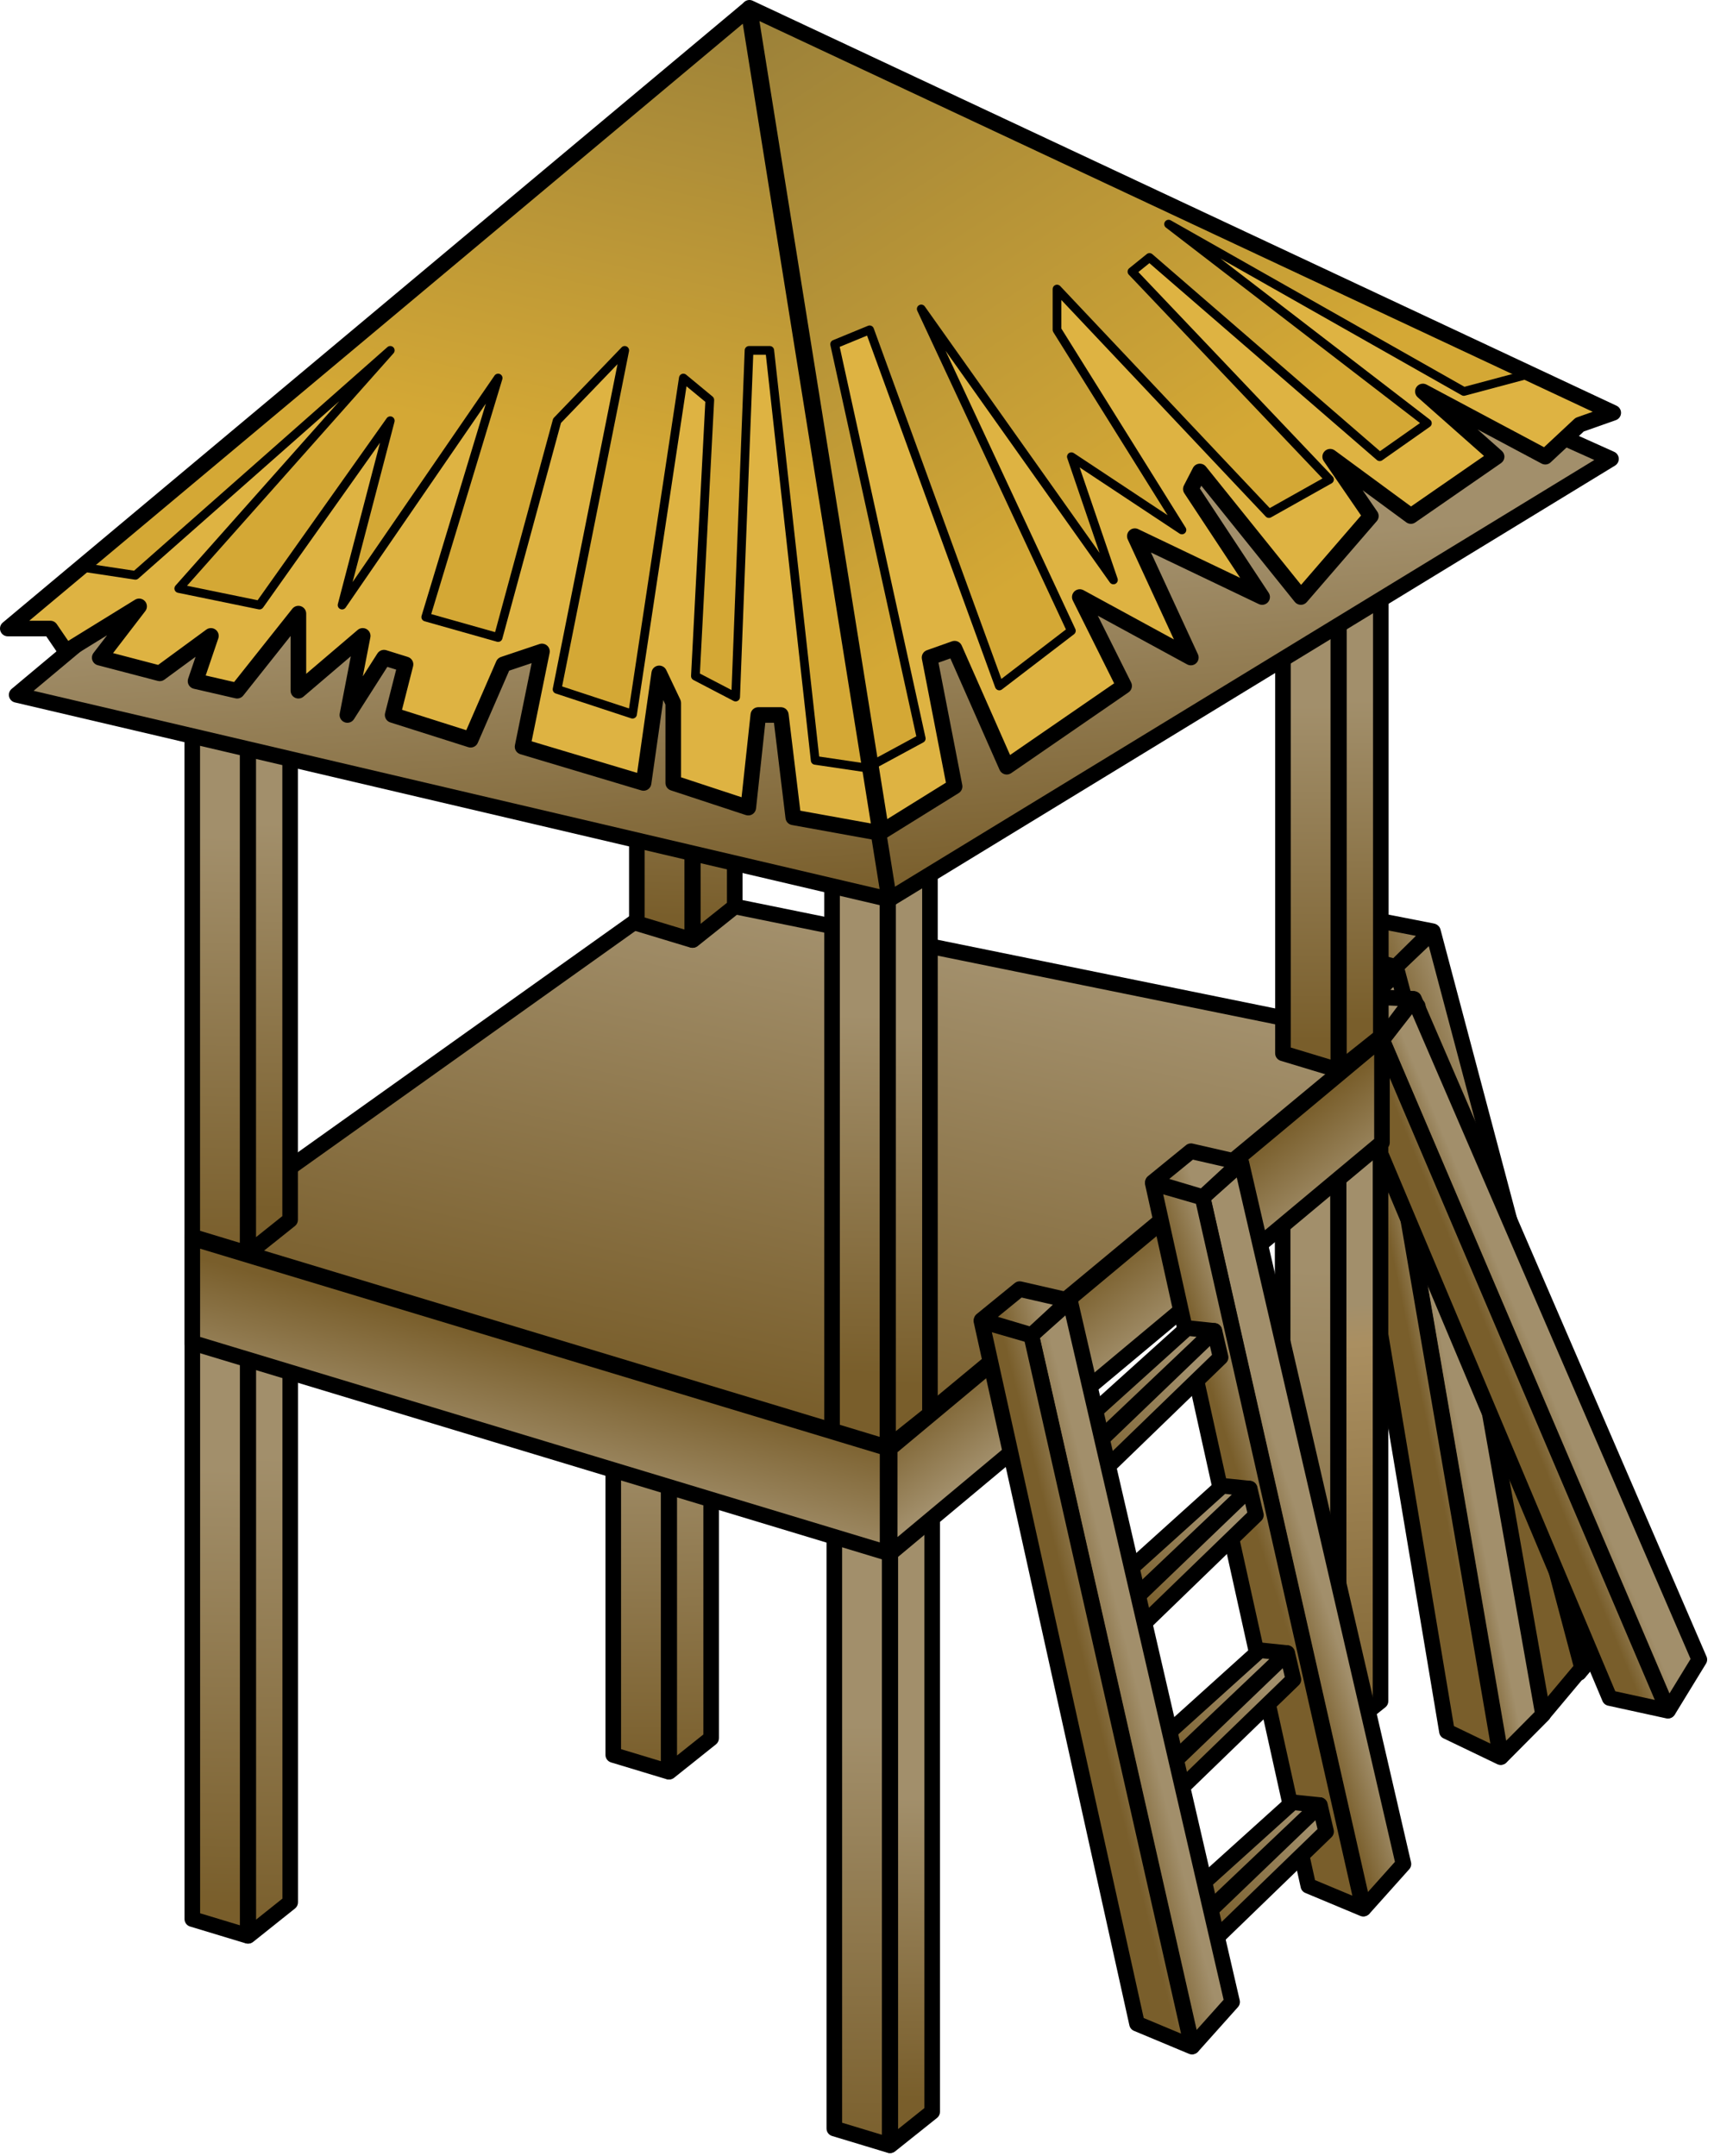 <?xml version="1.0" encoding="UTF-8" standalone="no"?>
<!DOCTYPE svg PUBLIC "-//W3C//DTD SVG 1.1//EN" "http://www.w3.org/Graphics/SVG/1.1/DTD/svg11.dtd">
<svg width="132px" height="166px" version="1.1" xmlns="http://www.w3.org/2000/svg" xmlns:xlink="http://www.w3.org/1999/xlink" xml:space="preserve" xmlns:serif="http://www.serif.com/" style="fill-rule:evenodd;clip-rule:evenodd;stroke-linejoin:round;stroke-miterlimit:2;">
    <g>
        <g>
            <g>
                <path d="M110.355,71.717L107.46,74.468L121.615,128.786L124.563,125.271L110.355,71.717Z" style="fill:url(#_Linear1);"/>
                <path d="M110.935,71.564C110.881,71.359 110.723,71.198 110.519,71.14C110.315,71.082 110.096,71.137 109.942,71.282L107.047,74.033C106.889,74.184 106.825,74.408 106.88,74.62L121.035,128.938C121.091,129.155 121.264,129.322 121.483,129.372C121.702,129.421 121.931,129.344 122.075,129.172L125.023,125.656C125.148,125.507 125.193,125.305 125.143,125.117L110.935,71.564ZM108.13,74.659L121.903,127.51L123.904,125.124L110.035,72.85L108.13,74.659Z"/>
                <path d="M103.583,73.495L107.452,74.484L121.583,128.809L117.295,127.177L103.583,73.495Z" style="fill:url(#_Linear2);"/>
                <path d="M103.732,72.913C103.527,72.861 103.309,72.92 103.159,73.07C103.009,73.22 102.95,73.438 103.002,73.643L116.714,127.325C116.762,127.514 116.899,127.668 117.082,127.738L121.37,129.369C121.58,129.449 121.817,129.405 121.984,129.255C122.151,129.105 122.221,128.875 122.164,128.657L108.033,74.333C107.978,74.122 107.813,73.957 107.601,73.903L103.732,72.913ZM117.799,126.727L120.71,127.834L106.961,74.978L104.415,74.327L117.799,126.727Z"/>
                <path d="M110.274,71.688L106.446,70.938L103.593,73.42L107.48,74.442L110.274,71.688Z" style="fill:url(#_Linear3);"/>
                <path d="M110.695,72.115C110.854,71.959 110.913,71.728 110.849,71.515C110.785,71.302 110.608,71.142 110.39,71.099L106.561,70.35C106.379,70.314 106.192,70.364 106.052,70.486L103.199,72.967C103.031,73.113 102.958,73.339 103.008,73.556C103.059,73.772 103.225,73.943 103.44,74L107.327,75.022C107.532,75.076 107.75,75.018 107.901,74.869L110.695,72.115ZM104.842,73.128L107.302,73.775L109.044,72.058L106.618,71.584L104.842,73.128Z"/>
            </g>
            <g>
                <path d="M107.625,74.864L104.73,77.615L118.885,131.933L121.833,128.417L107.625,74.864Z" style="fill:url(#_Linear4);"/>
                <path d="M108.205,74.71C108.151,74.506 107.993,74.345 107.789,74.287C107.585,74.229 107.366,74.283 107.212,74.429L104.317,77.18C104.159,77.33 104.095,77.555 104.15,77.766L118.305,132.084C118.361,132.302 118.534,132.469 118.753,132.518C118.972,132.568 119.201,132.491 119.345,132.319L122.293,128.803C122.419,128.653 122.463,128.452 122.413,128.263L108.205,74.71ZM105.4,77.806L119.173,130.657L121.174,128.27L107.305,75.996L105.4,77.806Z"/>
                <path d="M100.854,76.641L104.722,77.631L118.853,131.955L114.565,130.324L100.854,76.641Z" style="fill:url(#_Linear5);"/>
                <path d="M101.002,76.06C100.797,76.008 100.579,76.067 100.429,76.217C100.279,76.367 100.22,76.585 100.272,76.79L113.984,130.472C114.032,130.661 114.169,130.815 114.352,130.884L118.64,132.516C118.85,132.596 119.087,132.552 119.254,132.402C119.421,132.252 119.491,132.022 119.434,131.804L105.303,77.48C105.248,77.269 105.083,77.104 104.871,77.05L101.002,76.06ZM115.069,129.874L117.98,130.981L104.231,78.125L101.685,77.473L115.069,129.874Z"/>
                <path d="M107.544,74.835L103.716,74.085L100.863,76.566L104.75,77.589L107.544,74.835Z" style="fill:url(#_Linear6);"/>
                <path d="M107.965,75.262C108.124,75.106 108.183,74.875 108.119,74.662C108.055,74.449 107.878,74.289 107.66,74.246L103.831,73.496C103.65,73.461 103.462,73.511 103.322,73.632L100.469,76.114C100.301,76.259 100.228,76.486 100.278,76.703C100.329,76.919 100.495,77.09 100.71,77.147L104.597,78.169C104.802,78.223 105.02,78.165 105.171,78.016L107.965,75.262ZM102.112,76.275L104.572,76.922L106.314,75.205L103.888,74.73L102.112,76.275Z"/>
            </g>
            <g>
                <path d="M109.182,77.461L106.066,79.958L115.601,135.275L118.835,132.019L109.182,77.461Z" style="fill:url(#_Linear7);"/>
                <path d="M109.773,77.356C109.736,77.148 109.592,76.974 109.393,76.899C109.195,76.825 108.972,76.86 108.807,76.993L105.691,79.49C105.52,79.627 105.437,79.845 105.475,80.06L115.01,135.377C115.048,135.598 115.206,135.779 115.42,135.847C115.635,135.914 115.869,135.857 116.027,135.697L119.26,132.442C119.398,132.304 119.459,132.107 119.425,131.915L109.773,77.356ZM106.717,80.205L115.995,134.027L118.189,131.817L108.768,78.562L106.717,80.205Z"/>
                <path d="M102.285,78.662L106.057,79.974L115.568,135.294L111.432,133.308L102.285,78.662Z" style="fill:url(#_Linear8);"/>
                <path d="M102.482,78.095C102.282,78.026 102.06,78.067 101.898,78.204C101.736,78.34 101.658,78.552 101.693,78.761L110.84,133.407C110.872,133.599 110.996,133.764 111.172,133.848L115.308,135.835C115.51,135.932 115.75,135.908 115.929,135.773C116.108,135.638 116.197,135.414 116.159,135.193L106.648,79.872C106.611,79.657 106.46,79.479 106.254,79.407L102.482,78.095ZM111.972,132.902L114.779,134.25L105.525,80.424L103.044,79.561L111.972,132.902Z"/>
                <path d="M109.104,77.425L105.352,76.356L102.3,78.588L106.088,79.934L109.104,77.425Z" style="fill:url(#_Linear9);"/>
                <path d="M109.487,77.886C109.659,77.744 109.737,77.518 109.691,77.301C109.645,77.083 109.482,76.909 109.268,76.848L105.516,75.779C105.338,75.728 105.147,75.762 104.998,75.871L101.946,78.104C101.766,78.235 101.674,78.455 101.706,78.675C101.738,78.895 101.89,79.079 102.099,79.153L105.887,80.499C106.086,80.57 106.309,80.531 106.471,80.395L109.487,77.886ZM103.57,78.403L105.967,79.254L107.846,77.69L105.469,77.013L103.57,78.403Z"/>
            </g>
            <g>
                <path d="M108.897,76.919L106.441,80.068L128.476,131.694L130.871,127.781L108.897,76.919Z" style="fill:url(#_Linear10);"/>
                <path d="M109.448,76.681C109.364,76.487 109.184,76.351 108.973,76.324C108.763,76.297 108.554,76.383 108.424,76.55L105.968,79.699C105.834,79.871 105.803,80.103 105.889,80.304L127.924,131.93C128.012,132.137 128.208,132.277 128.432,132.293C128.656,132.309 128.87,132.199 128.987,132.008L131.383,128.095C131.485,127.928 131.5,127.723 131.422,127.543L109.448,76.681ZM107.132,80.158L128.571,130.39L130.197,127.734L108.748,78.086L107.132,80.158Z"/>
                <path d="M102.463,79.679L106.436,80.085L128.448,131.721L123.965,130.742L102.463,79.679Z" style="fill:url(#_Linear11);"/>
                <path d="M102.524,79.082C102.313,79.06 102.107,79.152 101.98,79.322C101.854,79.492 101.828,79.716 101.91,79.912L123.412,130.975C123.488,131.155 123.646,131.286 123.837,131.328L128.32,132.307C128.539,132.355 128.767,132.277 128.91,132.104C129.053,131.931 129.088,131.692 129,131.486L106.987,79.85C106.902,79.649 106.714,79.511 106.497,79.488L102.524,79.082ZM124.397,130.222L127.44,130.887L106.022,80.646L103.409,80.379L124.397,130.222Z"/>
                <path d="M108.813,76.902L104.915,76.727L102.461,79.603L106.457,80.039L108.813,76.902Z" style="fill:url(#_Linear12);"/>
                <path d="M109.292,77.262C109.426,77.084 109.45,76.847 109.355,76.646C109.26,76.445 109.062,76.313 108.84,76.303L104.942,76.128C104.757,76.12 104.579,76.197 104.459,76.338L102.004,79.214C101.86,79.383 101.821,79.618 101.903,79.825C101.985,80.031 102.175,80.176 102.396,80.2L106.391,80.636C106.602,80.659 106.809,80.569 106.936,80.4L109.292,77.262ZM103.654,79.13L106.182,79.406L107.65,77.451L105.181,77.34L103.654,79.13Z"/>
            </g>
        </g>
        <g>
            <g>
                <path d="M64.253,111.392L68.517,111.392L68.517,165.176L64.253,163.887L64.253,111.392Z" style="fill:url(#_Linear13);"/>
                <path d="M64.253,110.792C63.922,110.792 63.653,111.061 63.653,111.392L63.653,163.887C63.653,164.152 63.826,164.385 64.08,164.462L68.343,165.75C68.525,165.805 68.722,165.771 68.875,165.658C69.027,165.545 69.117,165.366 69.117,165.176L69.117,111.392C69.117,111.061 68.848,110.792 68.517,110.792L64.253,110.792ZM64.853,111.992L64.853,163.442L67.917,164.368L67.917,111.992L64.853,111.992Z"/>
                <path d="M71.791,111.434L68.564,111.434L68.564,165.176L71.791,162.601L71.791,111.434Z" style="fill:url(#_Linear14);"/>
                <path d="M72.391,111.434C72.391,111.102 72.122,110.834 71.791,110.834L68.564,110.834C68.233,110.834 67.964,111.102 67.964,111.434L67.964,165.176C67.964,165.407 68.096,165.617 68.304,165.717C68.512,165.817 68.758,165.789 68.939,165.645L72.165,163.07C72.308,162.956 72.391,162.784 72.391,162.601L72.391,111.434ZM69.164,112.034L69.164,163.93L71.191,162.312L71.191,112.034L69.164,112.034Z"/>
            </g>
            <g>
                <path d="M98.78,79.775L103.044,79.775L103.044,133.559L98.78,132.27L98.78,79.775Z" style="fill:url(#_Linear15);"/>
                <path d="M98.78,79.175C98.449,79.175 98.18,79.444 98.18,79.775L98.18,132.27C98.18,132.534 98.353,132.768 98.607,132.844L102.87,134.133C103.052,134.188 103.249,134.154 103.402,134.04C103.554,133.927 103.644,133.749 103.644,133.559L103.644,79.775C103.644,79.444 103.375,79.175 103.044,79.175L98.78,79.175ZM99.38,80.375L99.38,131.824L102.444,132.75L102.444,80.375L99.38,80.375Z"/>
                <path d="M106.318,79.816L103.091,79.816L103.091,133.559L106.318,130.984L106.318,79.816Z" style="fill:url(#_Linear16);"/>
                <path d="M106.918,79.816C106.918,79.485 106.649,79.216 106.318,79.216L103.091,79.216C102.76,79.216 102.491,79.485 102.491,79.816L102.491,133.559C102.491,133.79 102.623,134 102.831,134.1C103.039,134.2 103.285,134.172 103.466,134.028L106.692,131.453C106.835,131.339 106.918,131.166 106.918,130.984L106.918,79.816ZM103.691,132.312L105.718,130.695L105.718,80.416L103.691,80.416L103.691,132.312Z"/>
            </g>
            <g>
                <path d="M47.229,82.628L51.493,82.628L51.493,136.412L47.229,135.123L47.229,82.628Z" style="fill:url(#_Linear17);"/>
                <path d="M47.229,82.028C46.898,82.028 46.629,82.297 46.629,82.628L46.629,135.123C46.629,135.388 46.803,135.621 47.056,135.698L51.319,136.986C51.501,137.041 51.698,137.007 51.851,136.894C52.003,136.781 52.093,136.602 52.093,136.412L52.093,82.628C52.093,82.297 51.824,82.028 51.493,82.028L47.229,82.028ZM47.829,83.228L47.829,134.678L50.893,135.604L50.893,83.228L47.829,83.228Z"/>
                <path d="M54.767,82.67L51.54,82.67L51.54,136.412L54.767,133.837L54.767,82.67Z" style="fill:url(#_Linear18);"/>
                <path d="M55.367,82.67C55.367,82.338 55.098,82.07 54.767,82.07L51.54,82.07C51.209,82.07 50.94,82.338 50.94,82.67L50.94,136.412C50.94,136.643 51.072,136.853 51.28,136.953C51.488,137.053 51.734,137.025 51.915,136.881L55.141,134.306C55.284,134.192 55.367,134.02 55.367,133.837L55.367,82.67ZM52.14,135.166L54.167,133.548L54.167,83.27L52.14,83.27L52.14,135.166Z"/>
            </g>
            <g>
                <path d="M14.811,95.265L19.075,95.265L19.075,149.049L14.811,147.76L14.811,95.265Z" style="fill:url(#_Linear19);"/>
                <path d="M14.811,94.665C14.48,94.665 14.211,94.933 14.211,95.265L14.211,147.76C14.211,148.024 14.384,148.258 14.638,148.334L18.901,149.623C19.083,149.678 19.28,149.643 19.433,149.53C19.585,149.417 19.675,149.238 19.675,149.049L19.675,95.265C19.675,94.933 19.406,94.665 19.075,94.665L14.811,94.665ZM15.411,95.865L15.411,147.314L18.475,148.24L18.475,95.865L15.411,95.865Z"/>
                <path d="M22.349,95.306L19.122,95.306L19.122,149.049L22.349,146.474L22.349,95.306Z" style="fill:url(#_Linear20);"/>
                <path d="M22.949,95.306C22.949,94.975 22.68,94.706 22.349,94.706L19.122,94.706C18.791,94.706 18.522,94.975 18.522,95.306L18.522,149.049C18.522,149.279 18.654,149.49 18.862,149.589C19.07,149.689 19.316,149.662 19.497,149.518L22.723,146.943C22.866,146.829 22.949,146.656 22.949,146.474L22.949,95.306ZM19.722,147.802L21.749,146.185L21.749,95.906L19.722,95.906L19.722,147.802Z"/>
            </g>
        </g>
        <g>
            <path d="M14.81,95.334L68.355,111.51L68.355,119.568L14.81,103.384L14.81,95.334Z" style="fill:url(#_Linear21);"/>
            <path d="M14.984,94.76C14.802,94.705 14.605,94.739 14.453,94.852C14.3,94.965 14.21,95.144 14.21,95.334L14.21,103.384C14.21,103.648 14.384,103.882 14.637,103.958L68.181,120.142C68.363,120.197 68.56,120.163 68.712,120.05C68.865,119.937 68.955,119.758 68.955,119.568L68.955,111.51C68.955,111.245 68.781,111.012 68.528,110.935L14.984,94.76ZM15.41,102.939L67.755,118.76L67.755,111.955L15.41,96.142L15.41,102.939Z"/>
            <path d="M51.89,68.838L106.365,79.917L68.356,111.434L14.812,95.25L51.89,68.838Z" style="fill:url(#_Linear22);"/>
            <path d="M52.01,68.25C51.847,68.216 51.677,68.252 51.542,68.349L14.464,94.761C14.277,94.894 14.183,95.121 14.22,95.347C14.257,95.573 14.419,95.758 14.638,95.824L68.183,112.008C68.375,112.066 68.584,112.024 68.739,111.896L106.748,80.379C106.925,80.231 107.003,79.995 106.947,79.771C106.89,79.547 106.711,79.375 106.484,79.329L52.01,68.25ZM16.156,95.029L68.221,110.766L105.017,80.255L52.026,69.478L16.156,95.029Z"/>
            <path d="M106.429,79.924L68.52,111.53L68.52,119.629L106.429,87.976L106.429,79.924Z" style="fill:url(#_Linear23);"/>
            <path d="M107.029,79.924C107.029,79.691 106.894,79.479 106.683,79.38C106.472,79.282 106.223,79.314 106.045,79.463L68.136,111.069C67.999,111.183 67.92,111.352 67.92,111.53L67.92,119.629C67.92,119.862 68.055,120.074 68.266,120.173C68.477,120.271 68.726,120.239 68.905,120.09L106.813,88.436C106.95,88.322 107.029,88.154 107.029,87.976L107.029,79.924ZM69.12,111.811L69.12,118.346L105.829,87.695L105.829,81.205L69.12,111.811Z"/>
        </g>
        <g>
            <g>
                <path d="M95.602,89.541L92.62,92.197L105.023,146.942L108.082,143.522L95.602,89.541Z" style="fill:url(#_Linear24);"/>
                <path d="M96.187,89.405C96.139,89.199 95.986,89.033 95.784,88.969C95.582,88.905 95.361,88.952 95.203,89.093L92.221,91.749C92.058,91.894 91.987,92.117 92.035,92.33L104.438,147.074C104.487,147.293 104.655,147.466 104.872,147.522C105.09,147.579 105.32,147.509 105.47,147.342L108.53,143.923C108.66,143.777 108.711,143.577 108.667,143.387L96.187,89.405ZM93.284,92.41L105.351,145.675L107.428,143.354L95.245,90.662L93.284,92.41Z"/>
                <path d="M88.777,91.099L92.612,92.213L104.99,146.963L100.757,145.194L88.777,91.099Z" style="fill:url(#_Linear25);"/>
                <path d="M88.944,90.523C88.74,90.464 88.521,90.517 88.366,90.662C88.212,90.806 88.145,91.022 88.191,91.229L100.171,145.324C100.213,145.515 100.345,145.673 100.525,145.748L104.759,147.517C104.966,147.603 105.204,147.567 105.376,147.422C105.548,147.278 105.625,147.05 105.576,146.831L93.197,92.081C93.149,91.868 92.989,91.698 92.779,91.637L88.944,90.523ZM101.275,144.761L104.149,145.961L92.105,92.69L89.581,91.958L101.275,144.761Z"/>
                <path d="M95.522,89.508L91.72,88.636L88.788,91.025L92.641,92.172L95.522,89.508Z" style="fill:url(#_Linear26);"/>
                <path d="M95.929,89.949C96.093,89.798 96.159,89.569 96.102,89.354C96.045,89.139 95.873,88.973 95.656,88.924L91.854,88.052C91.673,88.01 91.484,88.054 91.341,88.171L88.409,90.559C88.237,90.7 88.156,90.924 88.2,91.142C88.243,91.36 88.404,91.536 88.617,91.6L92.469,92.747C92.673,92.807 92.892,92.756 93.048,92.612L95.929,89.949ZM90.047,90.773L92.484,91.499L94.28,89.839L91.871,89.287L90.047,90.773Z"/>
            </g>
            <g>
                <path d="M89.632,147.714L91.031,149.045L101.633,138.983L99.553,138.766L89.632,147.714Z" style="fill:url(#_Linear27);"/>
                <path d="M89.23,147.268C89.106,147.38 89.034,147.538 89.032,147.705C89.03,147.873 89.097,148.033 89.218,148.148L90.617,149.479C90.848,149.7 91.212,149.7 91.444,149.48L102.046,139.418C102.216,139.257 102.276,139.012 102.201,138.79C102.126,138.568 101.928,138.411 101.695,138.386L99.615,138.169C99.446,138.151 99.277,138.206 99.151,138.32L89.23,147.268ZM90.515,147.725L91.031,148.217L100.275,139.444L99.756,139.39L90.515,147.725Z"/>
                <path d="M91.417,151.391L91.159,149.056L101.649,138.989L102.126,141.026L91.417,151.391Z" style="fill:url(#_Linear28);"/>
                <path d="M90.821,151.457C90.846,151.685 90.998,151.878 91.214,151.956C91.429,152.033 91.67,151.981 91.834,151.822L102.544,141.457C102.695,141.31 102.759,141.094 102.711,140.889L102.234,138.853C102.184,138.643 102.026,138.475 101.82,138.414C101.613,138.353 101.389,138.407 101.234,138.556L90.744,148.623C90.609,148.752 90.542,148.937 90.563,149.122L90.821,151.457ZM91.788,149.284L91.879,150.109L101.465,140.831L101.305,140.151L91.788,149.284Z"/>
            </g>
            <g>
                <path d="M87.114,136.008L88.513,137.339L99.115,127.278L97.035,127.06L87.114,136.008Z" style="fill:url(#_Linear29);"/>
                <path d="M86.713,135.563C86.589,135.675 86.517,135.833 86.515,136C86.512,136.167 86.58,136.328 86.701,136.443L88.099,137.774C88.331,137.994 88.694,137.994 88.926,137.775L99.528,127.713C99.698,127.552 99.759,127.306 99.683,127.085C99.608,126.863 99.411,126.705 99.178,126.681L97.098,126.464C96.929,126.446 96.76,126.501 96.633,126.615L86.713,135.563ZM87.997,136.02L88.514,136.512L97.758,127.739L97.239,127.685L87.997,136.02Z"/>
                <path d="M88.899,139.686L88.641,137.351L99.132,127.284L99.609,129.32L88.899,139.686Z" style="fill:url(#_Linear30);"/>
                <path d="M88.303,139.752C88.328,139.979 88.481,140.173 88.696,140.25C88.911,140.328 89.152,140.276 89.317,140.117L100.026,129.751C100.178,129.605 100.241,129.389 100.193,129.183L99.716,127.147C99.667,126.937 99.509,126.77 99.302,126.709C99.096,126.647 98.872,126.702 98.716,126.851L88.226,136.918C88.091,137.047 88.025,137.231 88.045,137.417L88.303,139.752ZM89.27,137.579L89.361,138.404L98.947,129.126L98.788,128.446L89.27,137.579Z"/>
            </g>
            <g>
                <path d="M84.225,123.346L85.624,124.677L96.226,114.615L94.146,114.398L84.225,123.346Z" style="fill:url(#_Linear31);"/>
                <path d="M83.823,122.9C83.699,123.012 83.627,123.171 83.625,123.338C83.623,123.505 83.69,123.665 83.811,123.78L85.21,125.111C85.441,125.332 85.805,125.332 86.037,125.112L96.639,115.05C96.809,114.889 96.869,114.644 96.794,114.422C96.719,114.2 96.521,114.043 96.288,114.018L94.208,113.801C94.039,113.783 93.87,113.838 93.744,113.952L83.823,122.9ZM85.108,123.357L85.624,123.849L94.868,115.076L94.349,115.022L85.108,123.357Z"/>
                <path d="M86.01,127.023L85.752,124.688L96.242,114.621L96.719,116.658L86.01,127.023Z" style="fill:url(#_Linear32);"/>
                <path d="M85.414,127.089C85.439,127.317 85.591,127.51 85.807,127.588C86.022,127.665 86.263,127.614 86.427,127.454L97.137,117.089C97.288,116.942 97.352,116.726 97.304,116.521L96.827,114.485C96.777,114.275 96.619,114.107 96.413,114.046C96.206,113.985 95.982,114.039 95.827,114.189L85.337,124.255C85.202,124.384 85.135,124.569 85.156,124.754L85.414,127.089ZM86.381,124.916L86.472,125.741L96.058,116.463L95.898,115.783L86.381,124.916Z"/>
            </g>
            <g>
                <path d="M81.508,111.199L82.906,112.531L93.509,102.469L91.429,102.252L81.508,111.199Z" style="fill:url(#_Linear33);"/>
                <path d="M81.106,110.754C80.982,110.866 80.91,111.024 80.908,111.191C80.906,111.358 80.973,111.519 81.094,111.634L82.493,112.965C82.724,113.185 83.088,113.186 83.319,112.966L93.922,102.904C94.091,102.743 94.152,102.498 94.077,102.276C94.001,102.054 93.804,101.897 93.571,101.872L91.491,101.655C91.322,101.637 91.153,101.692 91.027,101.806L81.106,110.754ZM82.39,111.211L82.907,111.703L92.151,102.93L91.632,102.876L82.39,111.211Z"/>
                <path d="M83.293,114.877L83.035,112.542L93.525,102.475L94.002,104.511L83.293,114.877Z" style="fill:url(#_Linear34);"/>
                <path d="M82.696,114.943C82.721,115.171 82.874,115.364 83.089,115.442C83.305,115.519 83.545,115.467 83.71,115.308L94.419,104.943C94.571,104.796 94.634,104.58 94.586,104.375L94.109,102.338C94.06,102.129 93.902,101.961 93.695,101.9C93.489,101.839 93.265,101.893 93.11,102.042L82.619,112.109C82.485,112.238 82.418,112.423 82.438,112.608L82.696,114.943ZM83.664,112.77L83.755,113.595L93.34,104.317L93.181,103.637L83.664,112.77Z"/>
            </g>
            <g>
                <path d="M82.408,100.159L79.426,102.816L91.829,157.56L94.888,154.141L82.408,100.159Z" style="fill:url(#_Linear35);"/>
                <path d="M82.993,100.024C82.945,99.818 82.792,99.652 82.59,99.588C82.388,99.523 82.167,99.57 82.009,99.711L79.027,102.368C78.864,102.513 78.793,102.735 78.841,102.948L91.244,157.693C91.293,157.912 91.461,158.085 91.678,158.141C91.896,158.198 92.126,158.128 92.276,157.961L95.335,154.541C95.466,154.396 95.517,154.196 95.473,154.006L82.993,100.024ZM80.089,103.028L92.157,156.294L94.234,153.973L82.051,101.281L80.089,103.028Z"/>
                <path d="M75.583,101.718L79.418,102.832L91.796,157.582L87.563,155.813L75.583,101.718Z" style="fill:url(#_Linear36);"/>
                <path d="M75.75,101.142C75.546,101.083 75.327,101.135 75.172,101.28C75.018,101.425 74.951,101.641 74.997,101.848L86.977,155.943C87.019,156.133 87.151,156.292 87.331,156.367L91.565,158.135C91.772,158.222 92.01,158.185 92.182,158.041C92.354,157.897 92.431,157.668 92.382,157.449L80.003,102.699C79.955,102.486 79.795,102.316 79.585,102.255L75.75,101.142ZM88.081,155.379L90.955,156.58L78.91,103.309L76.387,102.576L88.081,155.379Z"/>
                <path d="M82.328,100.127L78.525,99.255L75.594,101.643L79.447,102.79L82.328,100.127Z" style="fill:url(#_Linear37);"/>
                <path d="M82.735,100.568C82.899,100.417 82.965,100.188 82.908,99.973C82.85,99.758 82.679,99.592 82.462,99.542L78.66,98.67C78.479,98.629 78.29,98.673 78.146,98.79L75.215,101.178C75.043,101.319 74.962,101.543 75.006,101.761C75.049,101.979 75.21,102.155 75.423,102.218L79.275,103.365C79.478,103.426 79.698,103.375 79.854,103.231L82.735,100.568ZM76.852,101.392L79.29,102.118L81.086,100.458L78.677,99.905L76.852,101.392Z"/>
            </g>
        </g>
        <g>
            <g>
                <path d="M14.806,42.718L19.07,42.718L19.07,96.501L14.806,95.212L14.806,42.718Z" style="fill:url(#_Linear38);"/>
                <path d="M14.806,42.118C14.474,42.118 14.206,42.386 14.206,42.718L14.206,95.212C14.206,95.477 14.379,95.71 14.632,95.787L18.896,97.076C19.078,97.13 19.275,97.096 19.427,96.983C19.58,96.87 19.67,96.691 19.67,96.501L19.67,42.718C19.67,42.386 19.401,42.118 19.07,42.118L14.806,42.118ZM15.406,43.318L15.406,94.767L18.47,95.693L18.47,43.318L15.406,43.318Z"/>
                <path d="M22.343,42.759L19.117,42.759L19.117,96.502L22.343,93.926L22.343,42.759Z" style="fill:url(#_Linear39);"/>
                <path d="M22.943,42.759C22.943,42.427 22.675,42.159 22.343,42.159L19.117,42.159C18.785,42.159 18.517,42.427 18.517,42.759L18.517,96.502C18.517,96.732 18.649,96.942 18.857,97.042C19.064,97.142 19.311,97.114 19.491,96.97L22.718,94.395C22.86,94.281 22.943,94.109 22.943,93.926L22.943,42.759ZM19.717,95.255L21.743,93.637L21.743,43.359L19.717,43.359L19.717,95.255Z"/>
            </g>
            <g>
                <path d="M64.08,57.655L68.344,57.655L68.344,111.439L64.08,110.15L64.08,57.655Z" style="fill:url(#_Linear40);"/>
                <path d="M64.08,57.055C63.749,57.055 63.48,57.324 63.48,57.655L63.48,110.15C63.48,110.415 63.653,110.648 63.906,110.724L68.17,112.013C68.352,112.068 68.549,112.034 68.701,111.921C68.854,111.807 68.944,111.629 68.944,111.439L68.944,57.655C68.944,57.324 68.675,57.055 68.344,57.055L64.08,57.055ZM64.68,58.255L64.68,109.705L67.744,110.631L67.744,58.255L64.68,58.255Z"/>
                <path d="M71.618,57.696L68.391,57.696L68.391,111.439L71.618,108.864L71.618,57.696Z" style="fill:url(#_Linear41);"/>
                <path d="M72.218,57.696C72.218,57.365 71.949,57.096 71.618,57.096L68.391,57.096C68.06,57.096 67.791,57.365 67.791,57.696L67.791,111.439C67.791,111.67 67.923,111.88 68.131,111.98C68.339,112.08 68.585,112.052 68.765,111.908L71.992,109.333C72.135,109.219 72.218,109.046 72.218,108.864L72.218,57.696ZM68.991,58.296L68.991,110.193L71.018,108.575L71.018,58.296L68.991,58.296Z"/>
            </g>
            <g>
                <path d="M98.803,28.606L103.067,28.606L103.067,82.39L98.803,81.101L98.803,28.606Z" style="fill:url(#_Linear42);"/>
                <path d="M98.803,28.006C98.472,28.006 98.203,28.275 98.203,28.606L98.203,81.101C98.203,81.366 98.376,81.599 98.629,81.676L102.893,82.964C103.075,83.019 103.272,82.985 103.424,82.872C103.577,82.759 103.667,82.58 103.667,82.39L103.667,28.606C103.667,28.275 103.398,28.006 103.067,28.006L98.803,28.006ZM99.403,29.206L99.403,80.656L102.467,81.582L102.467,29.206L99.403,29.206Z"/>
                <path d="M106.341,28.648L103.114,28.648L103.114,82.39L106.341,79.815L106.341,28.648Z" style="fill:url(#_Linear43);"/>
                <path d="M106.941,28.648C106.941,28.316 106.672,28.048 106.341,28.048L103.114,28.048C102.783,28.048 102.514,28.316 102.514,28.648L102.514,82.39C102.514,82.621 102.646,82.831 102.854,82.931C103.061,83.031 103.308,83.003 103.488,82.859L106.715,80.284C106.857,80.17 106.941,79.998 106.941,79.815L106.941,28.648ZM103.714,81.144L105.741,79.526L105.741,29.248L103.714,29.248L103.714,81.144Z"/>
            </g>
            <g>
                <path d="M49.046,18.593L53.31,18.593L53.31,72.376L49.046,71.088L49.046,18.593Z" style="fill:url(#_Linear44);"/>
                <path d="M49.046,17.993C48.715,17.993 48.446,18.261 48.446,18.593L48.446,71.088C48.446,71.352 48.619,71.585 48.872,71.662L53.136,72.951C53.318,73.006 53.515,72.971 53.667,72.858C53.82,72.745 53.91,72.566 53.91,72.376L53.91,18.593C53.91,18.261 53.641,17.993 53.31,17.993L49.046,17.993ZM49.646,19.193L49.646,70.642L52.71,71.568L52.71,19.193L49.646,19.193Z"/>
                <path d="M56.584,18.634L53.357,18.634L53.357,72.377L56.584,69.801L56.584,18.634Z" style="fill:url(#_Linear45);"/>
                <path d="M57.184,18.634C57.184,18.303 56.915,18.034 56.584,18.034L53.357,18.034C53.026,18.034 52.757,18.303 52.757,18.634L52.757,72.377C52.757,72.607 52.889,72.817 53.097,72.917C53.305,73.017 53.551,72.989 53.731,72.846L56.958,70.27C57.101,70.156 57.184,69.984 57.184,69.801L57.184,18.634ZM53.957,71.13L55.984,69.513L55.984,19.234L53.957,19.234L53.957,71.13Z"/>
            </g>
        </g>
        <g>
            <path d="M58.312,5.795L124.068,35.336L68.476,69.249L1.283,53.5L58.312,5.795Z" style="fill:url(#_Linear46);"/>
            <path d="M58.557,5.248C58.348,5.153 58.103,5.187 57.927,5.335L0.898,53.04C0.724,53.186 0.647,53.418 0.7,53.639C0.752,53.86 0.925,54.032 1.146,54.084L68.34,69.833C68.493,69.869 68.654,69.843 68.789,69.761L124.38,35.848C124.57,35.732 124.68,35.521 124.666,35.299C124.652,35.076 124.516,34.88 124.313,34.789L58.557,5.248ZM2.589,53.19L68.374,68.608L122.783,35.417L58.408,6.496L2.589,53.19Z"/>
            <path d="M57.719,5.89L67.884,69.343C67.936,69.67 68.244,69.893 68.571,69.841C68.898,69.789 69.121,69.481 69.069,69.154L58.904,5.7C58.852,5.373 58.544,5.15 58.217,5.202C57.89,5.255 57.667,5.563 57.719,5.89Z"/>
            <path d="M57.715,0.6L124.241,31.784L121.65,32.699L119.006,35.165L109.58,30.141L115.259,35.165L108.656,39.734L102.441,35.165L105.576,39.734L100.183,45.97L92.405,36.302L91.711,37.652L97.201,45.97L87.397,41.283L91.711,50.628L83.158,45.97L86.573,52.812L77.531,59.036L73.517,49.945L71.587,50.628L73.517,60.554L67.88,64.054L57.715,0.6Z" style="fill:#deb342;"/>
            <clipPath id="_clip47">
                <path d="M57.715,0.6L124.241,31.784L121.65,32.699L119.006,35.165L109.58,30.141L115.259,35.165L108.656,39.734L102.441,35.165L105.576,39.734L100.183,45.97L92.405,36.302L91.711,37.652L97.201,45.97L87.397,41.283L91.711,50.628L83.158,45.97L86.573,52.812L77.531,59.036L73.517,49.945L71.587,50.628L73.517,60.554L67.88,64.054L57.715,0.6Z"/>
            </clipPath>
            <g clip-path="url(#_clip47)">
                <path d="M57.628,0.69L66.972,59.018L70.948,56.866L64.279,26.505L66.972,25.396L76.96,52.817L82.509,48.568L70.948,23.788L85.748,44.653L82.509,35.165L91.024,40.803L81.404,25.396L81.404,22.254L97.722,39.542L102.388,36.921L87.175,20.915L88.525,19.825L106.256,35.165L109.926,32.585L89.996,17.257L112.736,30.141L119.466,28.342L119.466,25.396L117.803,23.788L117.803,22.254L126.918,22.254L57.628,0.69Z" style="fill:url(#_Linear48);"/>
                <path d="M64.667,26.708L71.276,56.794C71.308,56.94 71.239,57.09 71.108,57.161L67.132,59.313C67.036,59.365 66.921,59.367 66.824,59.319C66.726,59.271 66.658,59.179 66.641,59.071L57.297,0.743C57.278,0.628 57.321,0.512 57.408,0.436C57.496,0.36 57.617,0.335 57.728,0.369L127.018,21.934C127.176,21.983 127.275,22.141 127.25,22.305C127.225,22.469 127.084,22.59 126.918,22.59L118.138,22.59L118.138,23.646L119.699,25.155C119.765,25.218 119.802,25.305 119.802,25.396L119.802,28.342C119.802,28.494 119.7,28.627 119.553,28.666L112.823,30.465C112.738,30.488 112.647,30.477 112.571,30.433L93.991,19.906L110.131,32.319C110.215,32.384 110.264,32.485 110.262,32.592C110.259,32.698 110.207,32.798 110.119,32.859L106.449,35.439C106.323,35.528 106.153,35.519 106.036,35.419L88.518,20.262L87.668,20.948L102.632,36.69C102.703,36.765 102.736,36.869 102.72,36.971C102.705,37.074 102.643,37.163 102.553,37.214L97.887,39.834C97.752,39.91 97.584,39.884 97.478,39.772L81.739,23.099L81.739,25.3L91.308,40.625C91.392,40.759 91.371,40.933 91.258,41.044C91.145,41.154 90.97,41.17 90.839,41.083L83.145,35.988L86.066,44.545C86.119,44.702 86.049,44.876 85.901,44.952C85.753,45.028 85.571,44.983 85.474,44.847L72.82,27.008L82.813,48.426C82.88,48.569 82.838,48.739 82.713,48.834L77.164,53.083C77.08,53.148 76.969,53.169 76.866,53.139C76.764,53.109 76.682,53.032 76.645,52.932L66.776,25.839L64.667,26.708ZM124.711,21.919L58.045,1.171L67.228,58.498L70.566,56.691L63.951,26.577C63.916,26.417 64,26.256 64.151,26.194L66.844,25.086C66.929,25.051 67.024,25.052 67.107,25.089C67.191,25.126 67.256,25.195 67.287,25.281L77.119,52.273L82.091,48.465L70.644,23.93C70.57,23.773 70.629,23.585 70.779,23.498C70.929,23.411 71.121,23.452 71.221,23.594L84.683,42.572L82.192,35.273C82.145,35.137 82.191,34.987 82.304,34.899C82.418,34.812 82.575,34.806 82.695,34.885L89.921,39.67L81.119,25.574C81.086,25.52 81.068,25.459 81.068,25.396L81.068,22.254C81.068,22.117 81.152,21.993 81.28,21.943C81.407,21.892 81.553,21.924 81.647,22.024L97.787,39.121L101.848,36.84L86.931,21.146C86.867,21.078 86.834,20.986 86.84,20.893C86.846,20.799 86.891,20.713 86.964,20.654L88.314,19.564C88.441,19.462 88.622,19.465 88.745,19.571L106.277,34.74L109.36,32.572L89.792,17.523C89.652,17.415 89.619,17.218 89.717,17.071C89.814,16.925 90.008,16.878 90.162,16.965L112.782,29.782L119.131,28.084L119.131,25.538L117.57,24.029C117.504,23.966 117.467,23.879 117.467,23.788L117.467,22.254C117.467,22.069 117.618,21.919 117.803,21.919L124.711,21.919Z"/>
            </g>
            <path d="M72.274,51.021L74.106,60.439C74.153,60.684 74.045,60.932 73.833,61.063L68.197,64.563C68.026,64.669 67.814,64.683 67.631,64.6C67.448,64.516 67.319,64.347 67.288,64.149L57.123,0.695C57.088,0.475 57.177,0.255 57.354,0.121C57.532,-0.013 57.769,-0.038 57.97,0.057L124.496,31.24C124.716,31.344 124.852,31.57 124.84,31.813C124.828,32.056 124.67,32.268 124.441,32.349L121.968,33.223L119.415,35.604C119.228,35.779 118.95,35.815 118.724,35.694L113.791,33.065L115.656,34.716C115.794,34.838 115.869,35.017 115.858,35.201C115.847,35.385 115.752,35.553 115.6,35.658L108.997,40.227C108.787,40.373 108.507,40.369 108.3,40.217L104.94,37.747L106.07,39.394C106.225,39.619 106.208,39.92 106.029,40.126L100.637,46.362C100.521,46.497 100.35,46.573 100.172,46.569C99.995,46.566 99.827,46.484 99.716,46.346L92.516,37.397L92.405,37.614L97.702,45.639C97.851,45.864 97.831,46.16 97.654,46.364C97.477,46.567 97.186,46.627 96.943,46.511L88.638,42.541L92.255,50.377C92.364,50.612 92.309,50.89 92.121,51.066C91.932,51.243 91.651,51.279 91.424,51.155L84.547,47.41L87.11,52.544C87.243,52.811 87.159,53.136 86.913,53.306L77.872,59.531C77.724,59.632 77.54,59.662 77.368,59.614C77.196,59.565 77.055,59.442 76.982,59.279L73.192,50.696L72.274,51.021ZM122.66,31.705L58.487,1.624L68.33,63.068L72.849,60.262L70.998,50.743C70.941,50.451 71.106,50.162 71.386,50.063L73.316,49.38C73.612,49.275 73.939,49.416 74.065,49.703L77.788,58.132L85.803,52.613L82.621,46.238C82.504,46.003 82.552,45.72 82.741,45.538C82.93,45.356 83.215,45.317 83.445,45.443L90.406,49.235L86.852,41.534C86.746,41.305 86.795,41.033 86.975,40.856C87.155,40.678 87.427,40.632 87.655,40.741L95.51,44.496L91.21,37.982C91.09,37.801 91.078,37.57 91.177,37.377L91.872,36.028C91.965,35.847 92.143,35.726 92.345,35.705C92.547,35.685 92.746,35.768 92.873,35.926L100.2,45.033L104.819,39.692L101.946,35.504C101.78,35.263 101.813,34.937 102.023,34.734C102.234,34.53 102.56,34.508 102.796,34.682L108.666,38.997L114.288,35.107L109.183,30.591C108.955,30.389 108.914,30.049 109.087,29.799C109.261,29.549 109.594,29.469 109.863,29.612L118.91,34.434L121.241,32.26C121.301,32.204 121.372,32.16 121.45,32.133L122.66,31.705Z"/>
            <path d="M57.628,0.69L67.793,64.143L61.092,62.932L60.136,55.051L58.399,55.051L57.628,62.187L51.849,60.284L51.849,54.121L50.768,51.848L49.564,60.284L40.244,57.495L41.738,50.158L38.768,51.154L36.245,56.958L30.239,55.051L31.232,51.154L29.571,50.637L26.753,55.051L27.934,48.96L22.981,53.183L22.981,47.246L18.263,53.183L15.059,52.445L16.244,48.96L12.305,51.848L7.68,50.637L10.714,46.687L5.083,50.158L3.879,48.395L0.6,48.395L57.628,0.69Z" style="fill:#deb342;"/>
            <clipPath id="_clip49">
                <path d="M57.628,0.69L67.793,64.143L61.092,62.932L60.136,55.051L58.399,55.051L57.628,62.187L51.849,60.284L51.849,54.121L50.768,51.848L49.564,60.284L40.244,57.495L41.738,50.158L38.768,51.154L36.245,56.958L30.239,55.051L31.232,51.154L29.571,50.637L26.753,55.051L27.934,48.96L22.981,53.183L22.981,47.246L18.263,53.183L15.059,52.445L16.244,48.96L12.305,51.848L7.68,50.637L10.714,46.687L5.083,50.158L3.879,48.395L0.6,48.395L57.628,0.69Z"/>
            </clipPath>
            <g clip-path="url(#_clip49)">
                <path d="M48.714,-0.324L2.57,43.108L10.43,44.297L30.055,26.978L13.766,45.312L19.986,46.589L30.055,32.394L26.344,46.589L38.362,29.107L32.789,47.512L38.362,49.087L42.902,32.394L48.112,26.978L42.902,53.077L48.714,54.991L52.626,29.107L54.662,30.79L53.555,52.057L56.652,53.672L57.687,26.978L59.281,26.978L62.781,58.544L69.517,59.542L58.476,-5.17L48.714,-0.324Z" style="fill:url(#_Linear50);"/>
                <path d="M26.137,30.884L10.652,44.548C10.577,44.614 10.477,44.643 10.379,44.629L2.52,43.439C2.393,43.42 2.288,43.33 2.25,43.207C2.212,43.085 2.247,42.951 2.34,42.863L48.484,-0.568C48.508,-0.591 48.535,-0.61 48.565,-0.624L58.327,-5.471C58.422,-5.518 58.534,-5.517 58.628,-5.469C58.723,-5.421 58.789,-5.331 58.807,-5.227L69.847,59.486C69.865,59.592 69.832,59.7 69.756,59.777C69.681,59.854 69.574,59.89 69.467,59.874L62.732,58.876C62.581,58.854 62.464,58.733 62.447,58.581L58.98,27.314L58.009,27.314L56.988,53.685C56.983,53.8 56.92,53.905 56.821,53.962C56.721,54.02 56.599,54.023 56.497,53.97L53.4,52.355C53.283,52.294 53.213,52.171 53.22,52.04L54.319,30.941L52.869,29.743L49.046,55.041C49.031,55.138 48.974,55.225 48.89,55.276C48.806,55.328 48.703,55.34 48.609,55.309L42.797,53.396C42.636,53.343 42.54,53.178 42.573,53.012L47.558,28.038L43.203,32.565L38.686,49.175C38.663,49.262 38.606,49.335 38.528,49.379C38.45,49.424 38.357,49.435 38.271,49.41L32.697,47.835C32.611,47.81 32.538,47.752 32.494,47.673C32.451,47.594 32.442,47.501 32.468,47.414L37.415,31.077L26.621,46.779C26.528,46.914 26.353,46.962 26.205,46.894C26.056,46.827 25.978,46.662 26.02,46.505L29.266,34.087L20.26,46.783C20.183,46.892 20.049,46.945 19.919,46.918L13.699,45.641C13.582,45.617 13.486,45.532 13.448,45.418C13.41,45.304 13.436,45.179 13.516,45.089L26.137,30.884ZM63.086,58.25L69.108,59.143L58.221,-4.669L48.908,-0.045L3.302,42.879L10.325,43.942L29.833,26.727C29.966,26.609 30.167,26.616 30.293,26.741C30.418,26.867 30.424,27.068 30.306,27.201L14.403,45.1L19.839,46.217L29.781,32.2C29.875,32.068 30.05,32.021 30.197,32.09C30.344,32.158 30.421,32.322 30.38,32.479L27.154,44.82L38.086,28.917C38.18,28.781 38.359,28.733 38.508,28.805C38.657,28.876 38.732,29.046 38.684,29.204L33.209,47.282L38.128,48.672L42.578,32.306C42.593,32.252 42.621,32.202 42.66,32.161L47.87,26.746C47.973,26.638 48.135,26.612 48.267,26.681C48.399,26.75 48.47,26.898 48.441,27.044L43.289,52.852L48.442,54.548L52.294,29.057C52.313,28.937 52.393,28.837 52.506,28.794C52.619,28.75 52.747,28.771 52.84,28.848L54.876,30.532C54.958,30.599 55.003,30.702 54.998,30.808L53.901,51.86L56.338,53.13L57.351,26.965C57.358,26.785 57.506,26.643 57.687,26.643L59.281,26.643C59.452,26.643 59.595,26.771 59.614,26.941L63.086,58.25Z"/>
            </g>
            <path d="M3.562,48.995L0.6,48.995C0.348,48.995 0.122,48.837 0.036,48.6C-0.05,48.362 0.021,48.097 0.215,47.935L57.243,0.229C57.409,0.091 57.636,0.052 57.838,0.128C58.04,0.203 58.186,0.381 58.221,0.595L68.386,64.048C68.416,64.24 68.352,64.436 68.213,64.572C68.074,64.708 67.878,64.768 67.686,64.734L60.985,63.522C60.726,63.475 60.528,63.265 60.496,63.004L59.605,55.651L58.938,55.651L58.225,62.251C58.205,62.431 58.105,62.593 57.953,62.691C57.801,62.789 57.613,62.813 57.44,62.757L51.662,60.854C51.416,60.773 51.249,60.543 51.249,60.284L51.249,54.256L51.081,53.902L50.158,60.369C50.133,60.542 50.034,60.695 49.887,60.789C49.74,60.883 49.559,60.909 49.392,60.859L40.072,58.07C39.774,57.981 39.594,57.68 39.656,57.375L40.943,51.058L39.212,51.638L36.795,57.198C36.673,57.48 36.356,57.623 36.063,57.53L30.057,55.623C29.754,55.527 29.579,55.211 29.657,54.903L30.51,51.558L29.83,51.346L27.259,55.374C27.104,55.617 26.798,55.715 26.531,55.608C26.263,55.501 26.109,55.22 26.164,54.937L27.018,50.529L23.37,53.64C23.192,53.792 22.942,53.826 22.73,53.728C22.517,53.63 22.381,53.417 22.381,53.183L22.381,48.966L18.733,53.557C18.589,53.738 18.354,53.82 18.129,53.768L14.924,53.03C14.759,52.992 14.617,52.885 14.534,52.737C14.452,52.589 14.436,52.413 14.491,52.252L15.063,50.57L12.659,52.332C12.514,52.438 12.327,52.474 12.153,52.428L7.528,51.218C7.334,51.167 7.177,51.022 7.112,50.832C7.047,50.641 7.082,50.431 7.204,50.272L8.249,48.911L5.397,50.669C5.125,50.837 4.768,50.761 4.587,50.497L3.562,48.995ZM61.634,62.42L67.067,63.402L57.203,1.828L2.252,47.795L3.879,47.795C4.077,47.795 4.262,47.893 4.374,48.057L5.255,49.347L10.399,46.176C10.646,46.024 10.966,46.07 11.16,46.285C11.354,46.5 11.367,46.822 11.19,47.052L8.707,50.286L12.18,51.195L15.889,48.476C16.101,48.322 16.388,48.322 16.599,48.477C16.81,48.632 16.896,48.906 16.812,49.153L15.841,52.01L18.029,52.514L22.511,46.873C22.67,46.673 22.938,46.595 23.179,46.679C23.42,46.764 23.581,46.991 23.581,47.246L23.581,51.883L27.544,48.504C27.738,48.338 28.016,48.314 28.236,48.442C28.456,48.57 28.571,48.824 28.523,49.074L27.941,52.075L29.065,50.314C29.211,50.086 29.491,49.984 29.749,50.064L31.41,50.582C31.715,50.677 31.892,50.993 31.813,51.303L30.96,54.651L35.91,56.223L38.218,50.915C38.285,50.759 38.416,50.64 38.577,50.586L41.547,49.589C41.751,49.521 41.975,49.567 42.136,49.709C42.296,49.851 42.369,50.068 42.326,50.278L40.941,57.078L49.068,59.509L50.174,51.763C50.212,51.501 50.416,51.294 50.678,51.254C50.939,51.215 51.196,51.351 51.31,51.59L52.391,53.863C52.43,53.943 52.449,54.032 52.449,54.121L52.449,59.85L57.111,61.385L57.803,54.987C57.836,54.682 58.093,54.451 58.399,54.451L60.136,54.451C60.44,54.451 60.695,54.678 60.732,54.979L61.634,62.42Z"/>
        </g>
    </g>
    <defs>
        <linearGradient id="_Linear1" x1="0" y1="0" x2="1" y2="0" gradientUnits="userSpaceOnUse" gradientTransform="matrix(-4.659,1.535,-1.535,-4.659,112.034,77.425)"><stop offset="0" style="stop-color:#a28f6b;stop-opacity:1"/><stop offset="1" style="stop-color:#795e2b;stop-opacity:1"/></linearGradient>
        <linearGradient id="_Linear2" x1="0" y1="0" x2="1" y2="0" gradientUnits="userSpaceOnUse" gradientTransform="matrix(-4.659,1.535,-1.535,-4.659,112.034,77.425)"><stop offset="0" style="stop-color:#a28f6b;stop-opacity:1"/><stop offset="1" style="stop-color:#795e2b;stop-opacity:1"/></linearGradient>
        <linearGradient id="_Linear3" x1="0" y1="0" x2="1" y2="0" gradientUnits="userSpaceOnUse" gradientTransform="matrix(-4.659,1.535,-1.535,-4.659,112.034,77.425)"><stop offset="0" style="stop-color:#a28f6b;stop-opacity:1"/><stop offset="1" style="stop-color:#795e2b;stop-opacity:1"/></linearGradient>
        <linearGradient id="_Linear4" x1="0" y1="0" x2="1" y2="0" gradientUnits="userSpaceOnUse" gradientTransform="matrix(-3.185,1.458,-1.458,-3.185,118.635,111.179)"><stop offset="0" style="stop-color:#a28f6b;stop-opacity:1"/><stop offset="1" style="stop-color:#795e2b;stop-opacity:1"/></linearGradient>
        <linearGradient id="_Linear5" x1="0" y1="0" x2="1" y2="0" gradientUnits="userSpaceOnUse" gradientTransform="matrix(-3.185,1.458,-1.458,-3.185,118.635,111.179)"><stop offset="0" style="stop-color:#a28f6b;stop-opacity:1"/><stop offset="1" style="stop-color:#795e2b;stop-opacity:1"/></linearGradient>
        <linearGradient id="_Linear6" x1="0" y1="0" x2="1" y2="0" gradientUnits="userSpaceOnUse" gradientTransform="matrix(-3.185,1.458,-1.458,-3.185,118.635,111.179)"><stop offset="0" style="stop-color:#a28f6b;stop-opacity:1"/><stop offset="1" style="stop-color:#795e2b;stop-opacity:1"/></linearGradient>
        <linearGradient id="_Linear7" x1="0" y1="0" x2="1" y2="0" gradientUnits="userSpaceOnUse" gradientTransform="matrix(-2.361,0.482,-0.482,-2.361,110.926,102.784)"><stop offset="0" style="stop-color:#a28f6b;stop-opacity:1"/><stop offset="1" style="stop-color:#795e2b;stop-opacity:1"/></linearGradient>
        <linearGradient id="_Linear8" x1="0" y1="0" x2="1" y2="0" gradientUnits="userSpaceOnUse" gradientTransform="matrix(-2.361,0.482,-0.482,-2.361,110.926,102.784)"><stop offset="0" style="stop-color:#a28f6b;stop-opacity:1"/><stop offset="1" style="stop-color:#795e2b;stop-opacity:1"/></linearGradient>
        <linearGradient id="_Linear9" x1="0" y1="0" x2="1" y2="0" gradientUnits="userSpaceOnUse" gradientTransform="matrix(-2.361,0.482,-0.482,-2.361,110.926,102.784)"><stop offset="0" style="stop-color:#a28f6b;stop-opacity:1"/><stop offset="1" style="stop-color:#795e2b;stop-opacity:1"/></linearGradient>
        <linearGradient id="_Linear10" x1="0" y1="0" x2="1" y2="0" gradientUnits="userSpaceOnUse" gradientTransform="matrix(-2.454,1.014,-1.014,-2.454,121.619,112.598)"><stop offset="0" style="stop-color:#a28f6b;stop-opacity:1"/><stop offset="1" style="stop-color:#795e2b;stop-opacity:1"/></linearGradient>
        <linearGradient id="_Linear11" x1="0" y1="0" x2="1" y2="0" gradientUnits="userSpaceOnUse" gradientTransform="matrix(-2.454,1.014,-1.014,-2.454,121.619,112.598)"><stop offset="0" style="stop-color:#a28f6b;stop-opacity:1"/><stop offset="1" style="stop-color:#795e2b;stop-opacity:1"/></linearGradient>
        <linearGradient id="_Linear12" x1="0" y1="0" x2="1" y2="0" gradientUnits="userSpaceOnUse" gradientTransform="matrix(-2.454,1.014,-1.014,-2.454,121.619,112.598)"><stop offset="0" style="stop-color:#a28f6b;stop-opacity:1"/><stop offset="1" style="stop-color:#795e2b;stop-opacity:1"/></linearGradient>
        <linearGradient id="_Linear13" x1="0" y1="0" x2="1" y2="0" gradientUnits="userSpaceOnUse" gradientTransform="matrix(-0.363,33.542,-33.542,-0.363,66.215,132.785)"><stop offset="0" style="stop-color:#a28f6b;stop-opacity:1"/><stop offset="1" style="stop-color:#795e2b;stop-opacity:1"/></linearGradient>
        <linearGradient id="_Linear14" x1="0" y1="0" x2="1" y2="0" gradientUnits="userSpaceOnUse" gradientTransform="matrix(-0.279,23.241,-23.241,-0.279,72.397,138.381)"><stop offset="0" style="stop-color:#a28f6b;stop-opacity:1"/><stop offset="1" style="stop-color:#795e2b;stop-opacity:1"/></linearGradient>
        <linearGradient id="_Linear15" x1="0" y1="0" x2="1" y2="0" gradientUnits="userSpaceOnUse" gradientTransform="matrix(-1.373,42.266,-42.266,-1.373,100.49,97.683)"><stop offset="0" style="stop-color:#a28f6b;stop-opacity:1"/><stop offset="1" style="stop-color:#795e2b;stop-opacity:1"/></linearGradient>
        <linearGradient id="_Linear16" x1="0" y1="0" x2="1" y2="0" gradientUnits="userSpaceOnUse" gradientTransform="matrix(2.646,37.221,-37.221,2.646,104.474,100.427)"><stop offset="0" style="stop-color:#a28f6b;stop-opacity:1"/><stop offset="0.08" style="stop-color:#aa8f61;stop-opacity:1"/><stop offset="1" style="stop-color:#795e2b;stop-opacity:1"/></linearGradient>
        <linearGradient id="_Linear17" x1="0" y1="0" x2="1" y2="0" gradientUnits="userSpaceOnUse" gradientTransform="matrix(-0.214,26.883,-26.883,-0.214,48.806,109.726)"><stop offset="0" style="stop-color:#a28f6b;stop-opacity:1"/><stop offset="1" style="stop-color:#795e2b;stop-opacity:1"/></linearGradient>
        <linearGradient id="_Linear18" x1="0" y1="0" x2="1" y2="0" gradientUnits="userSpaceOnUse" gradientTransform="matrix(0.606,27.581,-27.581,0.606,52.918,109.158)"><stop offset="0" style="stop-color:#a28f6b;stop-opacity:1"/><stop offset="1" style="stop-color:#795e2b;stop-opacity:1"/></linearGradient>
        <linearGradient id="_Linear19" x1="0" y1="0" x2="1" y2="0" gradientUnits="userSpaceOnUse" gradientTransform="matrix(-0.561,33.481,-33.481,-0.561,17.359,113.12)"><stop offset="0" style="stop-color:#a28f6b;stop-opacity:1"/><stop offset="1" style="stop-color:#795e2b;stop-opacity:1"/></linearGradient>
        <linearGradient id="_Linear20" x1="0" y1="0" x2="1" y2="0" gradientUnits="userSpaceOnUse" gradientTransform="matrix(-0.431,37.079,-37.079,-0.431,21.469,112.131)"><stop offset="0" style="stop-color:#a28f6b;stop-opacity:1"/><stop offset="1" style="stop-color:#795e2b;stop-opacity:1"/></linearGradient>
        <linearGradient id="_Linear21" x1="0" y1="0" x2="1" y2="0" gradientUnits="userSpaceOnUse" gradientTransform="matrix(2.4,-9.099,9.099,2.4,35.078,111.819)"><stop offset="0" style="stop-color:#a28f6b;stop-opacity:1"/><stop offset="1" style="stop-color:#795e2b;stop-opacity:1"/></linearGradient>
        <linearGradient id="_Linear22" x1="0" y1="0" x2="1" y2="0" gradientUnits="userSpaceOnUse" gradientTransform="matrix(-7.564,35.583,-35.583,-7.564,71.521,73.835)"><stop offset="0" style="stop-color:#a28f6b;stop-opacity:1"/><stop offset="1" style="stop-color:#795e2b;stop-opacity:1"/></linearGradient>
        <linearGradient id="_Linear23" x1="0" y1="0" x2="1" y2="0" gradientUnits="userSpaceOnUse" gradientTransform="matrix(-4.199,-5.567,5.567,-4.199,88.153,103.589)"><stop offset="0" style="stop-color:#a28f6b;stop-opacity:1"/><stop offset="1" style="stop-color:#795e2b;stop-opacity:1"/></linearGradient>
        <linearGradient id="_Linear24" x1="0" y1="0" x2="1" y2="0" gradientUnits="userSpaceOnUse" gradientTransform="matrix(-3.314,1.046,-1.046,-3.314,102.119,123.523)"><stop offset="0" style="stop-color:#a28f6b;stop-opacity:1"/><stop offset="1" style="stop-color:#795e2b;stop-opacity:1"/></linearGradient>
        <linearGradient id="_Linear25" x1="0" y1="0" x2="1" y2="0" gradientUnits="userSpaceOnUse" gradientTransform="matrix(-3.314,1.046,-1.046,-3.314,102.119,123.523)"><stop offset="0" style="stop-color:#a28f6b;stop-opacity:1"/><stop offset="1" style="stop-color:#795e2b;stop-opacity:1"/></linearGradient>
        <linearGradient id="_Linear26" x1="0" y1="0" x2="1" y2="0" gradientUnits="userSpaceOnUse" gradientTransform="matrix(-3.314,1.046,-1.046,-3.314,102.119,123.523)"><stop offset="0" style="stop-color:#a28f6b;stop-opacity:1"/><stop offset="1" style="stop-color:#795e2b;stop-opacity:1"/></linearGradient>
        <linearGradient id="_Linear27" x1="0" y1="0" x2="1" y2="0" gradientUnits="userSpaceOnUse" gradientTransform="matrix(-8.717,6.382,-6.382,-8.717,100.754,140.22)"><stop offset="0" style="stop-color:#a28f6b;stop-opacity:1"/><stop offset="1" style="stop-color:#795e2b;stop-opacity:1"/></linearGradient>
        <linearGradient id="_Linear28" x1="0" y1="0" x2="1" y2="0" gradientUnits="userSpaceOnUse" gradientTransform="matrix(-8.717,6.382,-6.382,-8.717,100.754,140.22)"><stop offset="0" style="stop-color:#a28f6b;stop-opacity:1"/><stop offset="1" style="stop-color:#795e2b;stop-opacity:1"/></linearGradient>
        <linearGradient id="_Linear29" x1="0" y1="0" x2="1" y2="0" gradientUnits="userSpaceOnUse" gradientTransform="matrix(-7.604,6.095,-6.095,-7.604,97.247,129.494)"><stop offset="0" style="stop-color:#a28f6b;stop-opacity:1"/><stop offset="1" style="stop-color:#795e2b;stop-opacity:1"/></linearGradient>
        <linearGradient id="_Linear30" x1="0" y1="0" x2="1" y2="0" gradientUnits="userSpaceOnUse" gradientTransform="matrix(-7.604,6.095,-6.095,-7.604,97.247,129.494)"><stop offset="0" style="stop-color:#a28f6b;stop-opacity:1"/><stop offset="1" style="stop-color:#795e2b;stop-opacity:1"/></linearGradient>
        <linearGradient id="_Linear31" x1="0" y1="0" x2="1" y2="0" gradientUnits="userSpaceOnUse" gradientTransform="matrix(-6.28,6.18,-6.18,-6.28,93.562,116.654)"><stop offset="0" style="stop-color:#a28f6b;stop-opacity:1"/><stop offset="1" style="stop-color:#795e2b;stop-opacity:1"/></linearGradient>
        <linearGradient id="_Linear32" x1="0" y1="0" x2="1" y2="0" gradientUnits="userSpaceOnUse" gradientTransform="matrix(-6.28,6.18,-6.18,-6.28,93.562,116.654)"><stop offset="0" style="stop-color:#a28f6b;stop-opacity:1"/><stop offset="1" style="stop-color:#795e2b;stop-opacity:1"/></linearGradient>
        <linearGradient id="_Linear33" x1="0" y1="0" x2="1" y2="0" gradientUnits="userSpaceOnUse" gradientTransform="matrix(-8.769,7.428,-7.428,-8.769,90.841,104.447)"><stop offset="0" style="stop-color:#a28f6b;stop-opacity:1"/><stop offset="1" style="stop-color:#795e2b;stop-opacity:1"/></linearGradient>
        <linearGradient id="_Linear34" x1="0" y1="0" x2="1" y2="0" gradientUnits="userSpaceOnUse" gradientTransform="matrix(-8.769,7.428,-7.428,-8.769,90.841,104.447)"><stop offset="0" style="stop-color:#a28f6b;stop-opacity:1"/><stop offset="1" style="stop-color:#795e2b;stop-opacity:1"/></linearGradient>
        <linearGradient id="_Linear35" x1="0" y1="0" x2="1" y2="0" gradientUnits="userSpaceOnUse" gradientTransform="matrix(-3.448,0.856,-0.856,-3.448,93.553,153.909)"><stop offset="0" style="stop-color:#a28f6b;stop-opacity:1"/><stop offset="1" style="stop-color:#795e2b;stop-opacity:1"/></linearGradient>
        <linearGradient id="_Linear36" x1="0" y1="0" x2="1" y2="0" gradientUnits="userSpaceOnUse" gradientTransform="matrix(-3.448,0.856,-0.856,-3.448,93.553,153.909)"><stop offset="0" style="stop-color:#a28f6b;stop-opacity:1"/><stop offset="1" style="stop-color:#795e2b;stop-opacity:1"/></linearGradient>
        <linearGradient id="_Linear37" x1="0" y1="0" x2="1" y2="0" gradientUnits="userSpaceOnUse" gradientTransform="matrix(-3.448,0.856,-0.856,-3.448,93.553,153.909)"><stop offset="0" style="stop-color:#a28f6b;stop-opacity:1"/><stop offset="1" style="stop-color:#795e2b;stop-opacity:1"/></linearGradient>
        <linearGradient id="_Linear38" x1="0" y1="0" x2="1" y2="0" gradientUnits="userSpaceOnUse" gradientTransform="matrix(-0.507,32.289,-32.289,-0.507,17.824,64.35)"><stop offset="0" style="stop-color:#a28f6b;stop-opacity:1"/><stop offset="1" style="stop-color:#795e2b;stop-opacity:1"/></linearGradient>
        <linearGradient id="_Linear39" x1="0" y1="0" x2="1" y2="0" gradientUnits="userSpaceOnUse" gradientTransform="matrix(-0.541,29.803,-29.803,-0.541,20.453,63.332)"><stop offset="0" style="stop-color:#a28f6b;stop-opacity:1"/><stop offset="1" style="stop-color:#795e2b;stop-opacity:1"/></linearGradient>
        <linearGradient id="_Linear40" x1="0" y1="0" x2="1" y2="0" gradientUnits="userSpaceOnUse" gradientTransform="matrix(-0.639,27.581,-27.581,-0.639,66.491,78.142)"><stop offset="0" style="stop-color:#a28f6b;stop-opacity:1"/><stop offset="1" style="stop-color:#795e2b;stop-opacity:1"/></linearGradient>
        <linearGradient id="_Linear41" x1="0" y1="0" x2="1" y2="0" gradientUnits="userSpaceOnUse" gradientTransform="matrix(-0.373,27.621,-27.621,-0.373,70.042,79.018)"><stop offset="0" style="stop-color:#a28f6b;stop-opacity:1"/><stop offset="1" style="stop-color:#795e2b;stop-opacity:1"/></linearGradient>
        <linearGradient id="_Linear42" x1="0" y1="0" x2="1" y2="0" gradientUnits="userSpaceOnUse" gradientTransform="matrix(0.063,25.833,-25.833,0.063,101.347,54.325)"><stop offset="0" style="stop-color:#a28f6b;stop-opacity:1"/><stop offset="1" style="stop-color:#795e2b;stop-opacity:1"/></linearGradient>
        <linearGradient id="_Linear43" x1="0" y1="0" x2="1" y2="0" gradientUnits="userSpaceOnUse" gradientTransform="matrix(0.045,24.706,-24.706,0.045,104.609,53.895)"><stop offset="0" style="stop-color:#a28f6b;stop-opacity:1"/><stop offset="1" style="stop-color:#795e2b;stop-opacity:1"/></linearGradient>
        <linearGradient id="_Linear44" x1="0" y1="0" x2="1" y2="0" gradientUnits="userSpaceOnUse" gradientTransform="matrix(-0.718,23.842,-23.842,-0.718,50.218,46.713)"><stop offset="0" style="stop-color:#a28f6b;stop-opacity:1"/><stop offset="1" style="stop-color:#795e2b;stop-opacity:1"/></linearGradient>
        <linearGradient id="_Linear45" x1="0" y1="0" x2="1" y2="0" gradientUnits="userSpaceOnUse" gradientTransform="matrix(-0.718,23.842,-23.842,-0.718,50.218,46.713)"><stop offset="0" style="stop-color:#a28f6b;stop-opacity:1"/><stop offset="1" style="stop-color:#795e2b;stop-opacity:1"/></linearGradient>
        <linearGradient id="_Linear46" x1="0" y1="0" x2="1" y2="0" gradientUnits="userSpaceOnUse" gradientTransform="matrix(2.014,24.892,-24.892,2.014,64.939,44.055)"><stop offset="0" style="stop-color:#a28f6b;stop-opacity:1"/><stop offset="1" style="stop-color:#795e2b;stop-opacity:1"/></linearGradient>
        <linearGradient id="_Linear48" x1="0" y1="0" x2="1" y2="0" gradientUnits="userSpaceOnUse" gradientTransform="matrix(24.813,38.541,-38.541,24.813,59.543,2.322)"><stop offset="0" style="stop-color:#9d8239;stop-opacity:1"/><stop offset="1" style="stop-color:#d4a835;stop-opacity:1"/></linearGradient>
        <linearGradient id="_Linear50" x1="0" y1="0" x2="1" y2="0" gradientUnits="userSpaceOnUse" gradientTransform="matrix(7.791,-34.754,34.754,7.791,49.21,35.774)"><stop offset="0" style="stop-color:#d4a835;stop-opacity:1"/><stop offset="1" style="stop-color:#9d8239;stop-opacity:1"/></linearGradient>
    </defs>
</svg>
